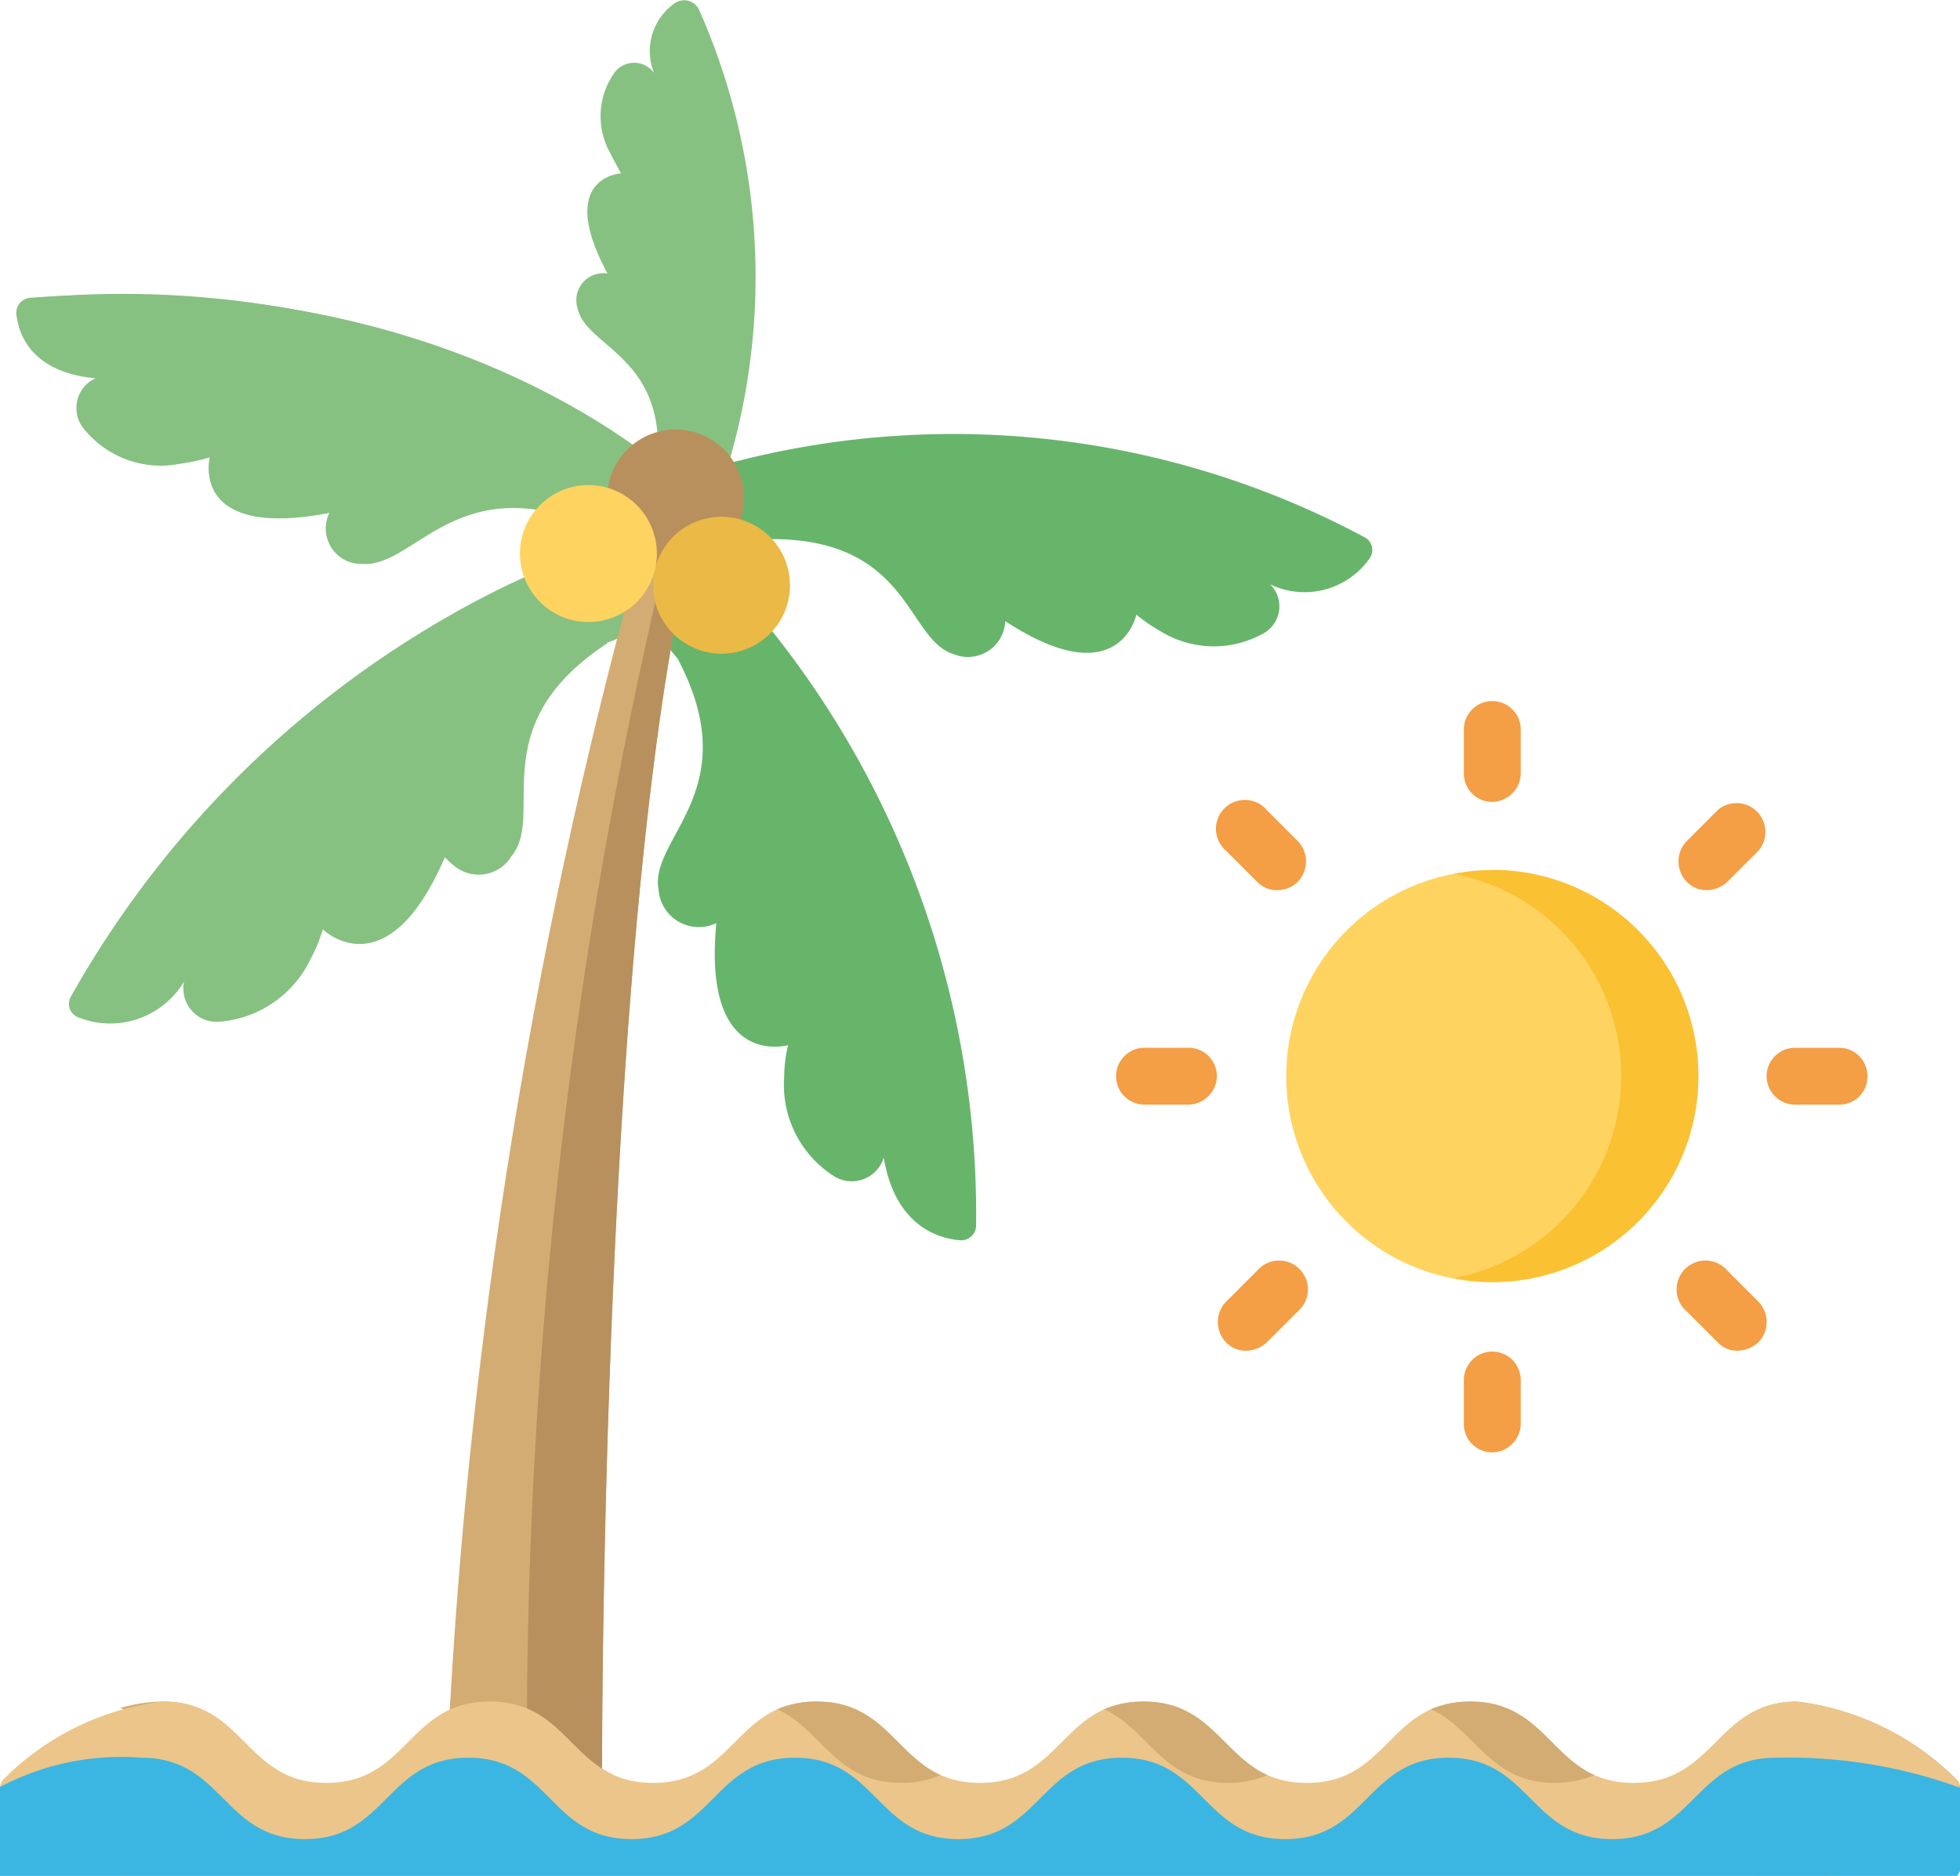 <svg xmlns="http://www.w3.org/2000/svg" xmlns:xlink="http://www.w3.org/1999/xlink" viewBox="0 0 27.164 26">
  <defs>
    <style>
      .cls-1 {
        fill: #86c181;
      }

      .cls-2 {
        clip-path: url(#clip-path);
      }

      .cls-3 {
        fill: #67b56b;
      }

      .cls-4 {
        fill: #d3ac73;
      }

      .cls-5 {
        fill: #b7905e;
      }

      .cls-6 {
        fill: #ecc58a;
      }

      .cls-7 {
        fill: #3bb6e3;
      }

      .cls-8 {
        fill: #fed360;
      }

      .cls-9 {
        fill: #fac133;
      }

      .cls-10 {
        fill: #ebb945;
      }

      .cls-11 {
        fill: #f49e45;
      }
    </style>
    <clipPath id="clip-path">
      <rect id="Rectangle_448" data-name="Rectangle 448" width="27.164" height="26"/>
    </clipPath>
  </defs>
  <g id="Vue_sur_mer_icon" data-name="Vue sur mer icon" transform="translate(-3.3)">
    <path id="Tracé_2618" data-name="Tracé 2618" class="cls-1" d="M15.357,48.445c-.627-.609-3.626-3.205-9.275-2.793a.2.2,0,0,0-.188.224c.036.3.233.824,1.128.877h0a.45.45,0,0,0-.224.68,1.364,1.364,0,0,0,1.343.51,3.081,3.081,0,0,0,.43-.09s-.3,1.155,1.665.77a.491.491,0,0,0,.457.707c.7.063,1.3-1.289,3.1-.555,0,0,.922.743,1.585-.063a.206.206,0,0,0-.018-.269Z" transform="translate(-2.36 -41.525)"/>
    <path id="Tracé_2619" data-name="Tracé 2619" class="cls-1" d="M15.358,48.819c-.663.8-1.585.063-1.585.063-1.809-.734-2.4.609-3.107.555a.491.491,0,0,1-.457-.707h0c-1.952.376-1.656-.77-1.656-.77a2.978,2.978,0,0,1-.421.09,1.364,1.364,0,0,1-1.343-.51.412.412,0,0,1-.081-.242.469.469,0,0,1,.3-.43c-.913-.072-1.1-.591-1.137-.886a.2.2,0,0,1,.188-.224,13.078,13.078,0,0,1,7.628,1.576,8.684,8.684,0,0,1,1.656,1.227.2.2,0,0,1,.009.26Z" transform="translate(-2.344 -41.621)"/>
    <path id="Tracé_2620" data-name="Tracé 2620" class="cls-1" d="M21.44,84.269c-1.746,1.146-.851,2.373-1.325,2.946a.531.531,0,0,1-.8.134.88.88,0,0,1-.125-.116c-.806,1.871-1.692,1-1.692,1a2.191,2.191,0,0,1-.17.412,1.532,1.532,0,0,1-1.262.868.459.459,0,0,1-.5-.457.367.367,0,0,1,.009-.1,1.192,1.192,0,0,1-1.477.492.2.2,0,0,1-.09-.286,13.936,13.936,0,0,1,5.846-5.6,9.852,9.852,0,0,1,2.22-.806.211.211,0,0,1,.233.125c.358.985-.868,1.379-.868,1.379Z" transform="translate(-9.724 -75.352)"/>
    <g id="Groupe_962" data-name="Groupe 962" transform="translate(3.3)">
      <g id="Groupe_960" data-name="Groupe 960" class="cls-2" transform="translate(0)">
        <path id="Tracé_2621" data-name="Tracé 2621" class="cls-3" d="M104.05,83.142a12.979,12.979,0,0,1,3.966,9.49.207.207,0,0,1-.224.206c-.322-.027-.9-.215-1.056-1.146h0a.463.463,0,0,1-.7.251,1.5,1.5,0,0,1-.68-1.37,1.955,1.955,0,0,1,.054-.439s-1.191.34-.994-1.692a.559.559,0,0,1-.8-.457c-.143-.725,1.236-1.379.26-3.214,0,0-.886-.94-.1-1.638a.2.2,0,0,1,.269.009Z" transform="translate(-94.488 -75.648)"/>
      </g>
      <g id="Groupe_961" data-name="Groupe 961" class="cls-2" transform="translate(0)">
        <path id="Tracé_2622" data-name="Tracé 2622" class="cls-1" d="M94.249,7.5A9.137,9.137,0,0,0,94.222.193a.229.229,0,0,0-.331-.116.807.807,0,0,0-.3.976h0a.34.34,0,0,0-.546-.009,1.043,1.043,0,0,0-.072,1.1q.067.134.161.3s-.913.045-.188,1.388a.374.374,0,0,0-.412.492c.116.528,1.236.663,1.1,2.149,0,0-.322.806.349,1.119a.2.2,0,0,0,.269-.09Z" transform="translate(-84.526 -0.041)"/>
      </g>
    </g>
    <path id="Tracé_2623" data-name="Tracé 2623" class="cls-3" d="M107.186,67.873a12.078,12.078,0,0,1,9.481.815.2.2,0,0,1,.081.3,1.1,1.1,0,0,1-1.379.358h0a.428.428,0,0,1-.09.68A1.408,1.408,0,0,1,113.856,70a2.311,2.311,0,0,1-.34-.233s-.233,1.128-1.817.09a.518.518,0,0,1-.716.457c-.654-.2-.6-1.6-2.534-1.594,0,0-1.137.322-1.388-.6a.217.217,0,0,1,.125-.242Z" transform="translate(-94.467 -61.248)"/>
    <path id="Tracé_2624" data-name="Tracé 2624" class="cls-4" d="M75.7,80.512c-1.28,5.39-1.236,17.262-1.236,17.262H72.3a76,76,0,0,1,2.767-17.441.325.325,0,0,1,.313-.233.3.3,0,0,1,.09.009h.009a.34.34,0,0,1,.224.4Z" transform="translate(-62.822 -72.929)"/>
    <path id="Tracé_2625" data-name="Tracé 2625" class="cls-4" d="M23.664,264.528a1.411,1.411,0,0,0,.546-.107c-.627-.286-.806-1.021-1.719-1.021a2.252,2.252,0,0,0-.591.09c.671.269.833,1.039,1.764,1.039Z" transform="translate(-16.935 -239.817)"/>
    <g id="Groupe_965" data-name="Groupe 965" transform="translate(3.3)">
      <g id="Groupe_963" data-name="Groupe 963" class="cls-2" transform="translate(0)">
        <path id="Tracé_2626" data-name="Tracé 2626" class="cls-4" d="M74.719,264.528a1.411,1.411,0,0,0,.546-.107c-.627-.286-.806-1.021-1.719-1.021a1.411,1.411,0,0,0-.546.107c.636.286.806,1.021,1.719,1.021Z" transform="translate(-66.76 -239.817)"/>
      </g>
      <g id="Groupe_964" data-name="Groupe 964" class="cls-2" transform="translate(0)">
        <path id="Tracé_2627" data-name="Tracé 2627" class="cls-4" d="M276.765,264.457a3.772,3.772,0,0,0-2.185-1.056,1.394,1.394,0,0,0-.5.09,4.554,4.554,0,0,1,1.594.958.211.211,0,0,1,.072.188c-.081.654-.877,1.173-1.844,1.173h1.092c.967,0,1.764-.51,1.844-1.173a.2.2,0,0,0-.072-.179Z" transform="translate(-249.673 -239.817)"/>
      </g>
    </g>
    <g id="Groupe_969" data-name="Groupe 969" transform="translate(3.3)">
      <g id="Groupe_966" data-name="Groupe 966" class="cls-2" transform="translate(0)">
        <path id="Tracé_2628" data-name="Tracé 2628" class="cls-5" d="M87.143,80.694c-1.28,5.39-1.236,17.262-1.236,17.262H84.869A70.676,70.676,0,0,1,86.919,80.3h.009a.328.328,0,0,1,.215.394Z" transform="translate(-77.563 -73.111)"/>
      </g>
      <g id="Groupe_967" data-name="Groupe 967" class="cls-2" transform="translate(0)">
        <path id="Tracé_2629" data-name="Tracé 2629" class="cls-6" d="M28.19,263.4c-1.128,0-1.128,1.128-2.265,1.128S24.8,263.4,23.66,263.4s-1.128,1.128-2.265,1.128S20.267,263.4,19.13,263.4s-1.128,1.128-2.265,1.128S15.737,263.4,14.6,263.4s-1.128,1.128-2.265,1.128-1.128-1.128-2.265-1.128-1.128,1.128-2.265,1.128S6.676,263.4,5.539,263.4a3.748,3.748,0,0,0-2.185,1.056.211.211,0,0,0-.072.188c.081.654.877,1.173,1.844,1.173H28.593c.967,0,1.764-.51,1.844-1.173a.211.211,0,0,0-.072-.188A3.742,3.742,0,0,0,28.19,263.4Z" transform="translate(-3.283 -239.817)"/>
      </g>
      <g id="Groupe_968" data-name="Groupe 968" class="cls-2" transform="translate(0)">
        <path id="Tracé_2630" data-name="Tracé 2630" class="cls-7" d="M24.9,272.1c-1.128,0-1.128,1.128-2.265,1.128s-1.128-1.128-2.265-1.128-1.128,1.128-2.265,1.128-1.128-1.128-2.265-1.128-1.128,1.128-2.265,1.128-1.128-1.128-2.265-1.128-1.128,1.128-2.265,1.128S7.92,272.1,6.783,272.1s-1.128,1.128-2.265,1.128S3.39,272.1,2.253,272.1a3.593,3.593,0,0,0-2.023.439,3.478,3.478,0,0,0-.233.806c.081.654.877,1.173,1.844,1.173H25.307c.967,0,2.131-.394,2.211-1.048a4.681,4.681,0,0,0,.206-.851,6.967,6.967,0,0,0-2.82-.519Z" transform="translate(-0.292 -247.738)"/>
      </g>
    </g>
    <path id="Tracé_2631" data-name="Tracé 2631" class="cls-4" d="M175.919,264.528a1.411,1.411,0,0,0,.546-.107c-.627-.286-.806-1.021-1.719-1.021a1.411,1.411,0,0,0-.546.107c.627.286.806,1.021,1.719,1.021Z" transform="translate(-155.599 -239.817)"/>
    <path id="Tracé_2632" data-name="Tracé 2632" class="cls-4" d="M226.519,264.528a1.411,1.411,0,0,0,.546-.107c-.627-.286-.806-1.021-1.719-1.021a1.411,1.411,0,0,0-.546.107c.627.286.806,1.021,1.719,1.021Z" transform="translate(-201.669 -239.817)"/>
    <path id="Tracé_2633" data-name="Tracé 2633" class="cls-4" d="M125.319,264.528a1.411,1.411,0,0,0,.546-.107c-.627-.286-.806-1.021-1.719-1.021a1.411,1.411,0,0,0-.546.107c.627.286.806,1.021,1.719,1.021Z" transform="translate(-109.529 -239.817)"/>
    <path id="Tracé_2634" data-name="Tracé 2634" class="cls-8" d="M205.256,134.7a2.856,2.856,0,1,1-2.856,2.856,2.858,2.858,0,0,1,2.856-2.856Z" transform="translate(-181.274 -122.64)"/>
    <path id="Tracé_2635" data-name="Tracé 2635" class="cls-9" d="M228.928,134.7a2.579,2.579,0,0,0-.528.054,2.851,2.851,0,0,1,0,5.6,2.579,2.579,0,0,0,.528.054,2.856,2.856,0,0,0,0-5.712Z" transform="translate(-204.946 -122.64)"/>
    <path id="Tracé_2636" data-name="Tracé 2636" class="cls-5" d="M99.186,67.634a.949.949,0,1,1-.743-1.11.952.952,0,0,1,.743,1.11Z" transform="translate(-85.59 -60.552)"/>
    <path id="Tracé_2637" data-name="Tracé 2637" class="cls-10" d="M106.286,81.134a.949.949,0,1,1-.743-1.11.952.952,0,0,1,.743,1.11Z" transform="translate(-92.054 -72.843)"/>
    <path id="Tracé_2638" data-name="Tracé 2638" class="cls-8" d="M85.686,76.234a.949.949,0,1,1-.743-1.11.952.952,0,0,1,.743,1.11Z" transform="translate(-73.299 -68.382)"/>
    <path id="Tracé_2639" data-name="Tracé 2639" class="cls-11" d="M230.294,109.9a.392.392,0,0,1-.394-.394v-.609a.394.394,0,0,1,.788,0v.609a.4.4,0,0,1-.394.394Z" transform="translate(-206.312 -98.786)"/>
    <path id="Tracé_2640" data-name="Tracé 2640" class="cls-11" d="M230.294,210.6a.392.392,0,0,1-.394-.394v-.609a.394.394,0,0,1,.788,0v.609a.4.4,0,0,1-.394.394Z" transform="translate(-206.312 -190.47)"/>
    <path id="Tracé_2641" data-name="Tracé 2641" class="cls-11" d="M263.517,125.349a.372.372,0,0,1-.278-.116.405.405,0,0,1,0-.564l.43-.43a.4.4,0,0,1,.564.564l-.43.43a.422.422,0,0,1-.286.116Z" transform="translate(-236.562 -113.012)"/>
    <path id="Tracé_2642" data-name="Tracé 2642" class="cls-11" d="M192.217,196.649a.372.372,0,0,1-.278-.116.405.405,0,0,1,0-.564l.43-.43a.4.4,0,1,1,.564.564l-.43.43a.431.431,0,0,1-.286.116Z" transform="translate(-171.646 -177.928)"/>
    <path id="Tracé_2643" data-name="Tracé 2643" class="cls-11" d="M277.8,162.988h-.609a.394.394,0,1,1,0-.788h.609a.392.392,0,0,1,.394.394.386.386,0,0,1-.394.394Z" transform="translate(-249.013 -147.678)"/>
    <path id="Tracé_2644" data-name="Tracé 2644" class="cls-11" d="M177.1,162.988h-.609a.394.394,0,1,1,0-.788h.609a.392.392,0,0,1,.394.394.4.4,0,0,1-.394.394Z" transform="translate(-157.329 -147.678)"/>
    <path id="Tracé_2645" data-name="Tracé 2645" class="cls-11" d="M263.946,196.649a.372.372,0,0,1-.278-.116l-.43-.43a.4.4,0,1,1,.564-.564l.43.43a.405.405,0,0,1,0,.564.449.449,0,0,1-.286.116Z" transform="translate(-236.562 -177.928)"/>
    <path id="Tracé_2646" data-name="Tracé 2646" class="cls-11" d="M192.646,125.349a.372.372,0,0,1-.278-.116l-.43-.43a.4.4,0,1,1,.564-.564l.43.43a.405.405,0,0,1,0,.564.392.392,0,0,1-.286.116Z" transform="translate(-171.646 -113.012)"/>
  </g>
</svg>
